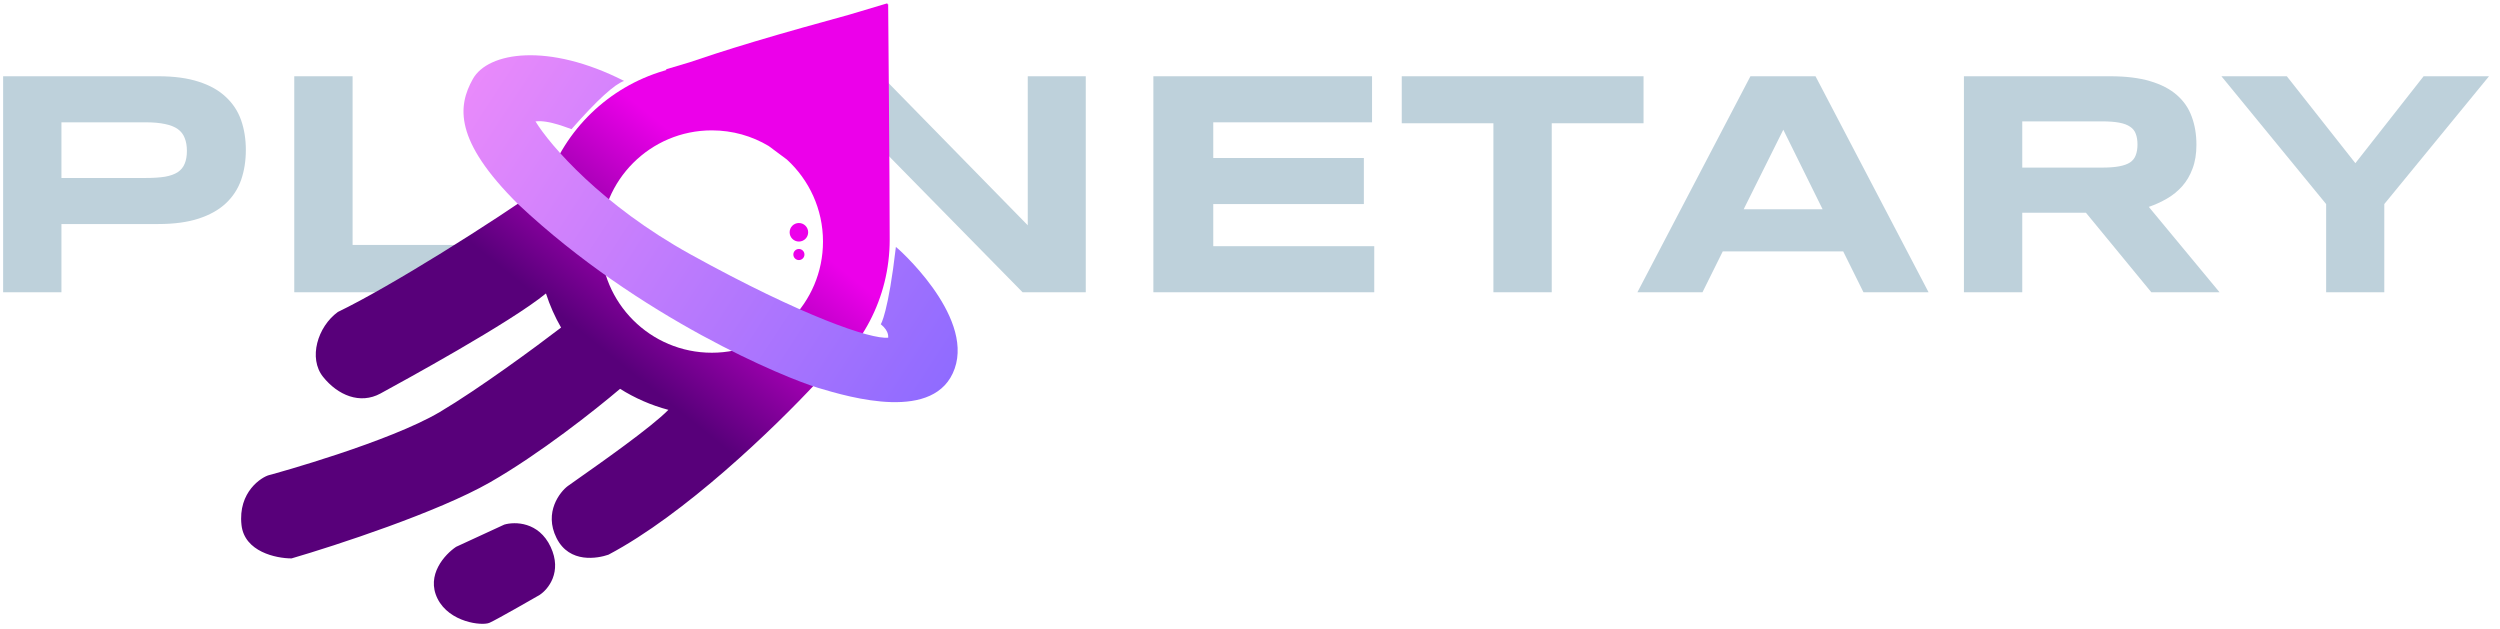 <svg width="163" height="41" viewBox="0 0 163 41" fill="none" xmlns="http://www.w3.org/2000/svg">
<path d="M155.456 13.305V19.055H151.664V13.305L144.837 4.972H149.101L153.57 10.64L158.019 4.972H162.283L155.456 13.305Z" fill="#BED1DB"/>
<path d="M131.851 19.055H128.048V4.972H137.58C138.605 4.972 139.473 5.078 140.184 5.29C140.901 5.502 141.482 5.802 141.926 6.192C142.377 6.581 142.702 7.053 142.9 7.606C143.105 8.153 143.207 8.764 143.207 9.441C143.207 10.035 143.122 10.555 142.951 10.999C142.787 11.443 142.562 11.826 142.275 12.147C141.994 12.461 141.666 12.728 141.291 12.946C140.915 13.165 140.518 13.346 140.102 13.489L144.714 19.055H140.266L136.002 13.869H131.851V19.055ZM139.364 9.42C139.364 9.147 139.326 8.915 139.251 8.723C139.183 8.532 139.06 8.378 138.882 8.262C138.704 8.139 138.465 8.05 138.164 7.996C137.871 7.941 137.502 7.914 137.057 7.914H131.851V10.927H137.057C137.502 10.927 137.871 10.9 138.164 10.845C138.465 10.79 138.704 10.705 138.882 10.589C139.06 10.466 139.183 10.309 139.251 10.117C139.326 9.926 139.364 9.694 139.364 9.42Z" fill="#BED1DB"/>
<path d="M120.176 16.39H112.324L111.002 19.055H106.759L114.128 4.972H118.372L125.742 19.055H121.498L120.176 16.39ZM113.688 13.643H118.833L116.271 8.457L113.688 13.643Z" fill="#BED1DB"/>
<path d="M101.173 8.037V19.055H97.37V8.037H91.394V4.972H107.159V8.037H101.173Z" fill="#BED1DB"/>
<path d="M75.2 19.055V4.972H89.457V7.975H79.105V10.302H88.924V13.305H79.105V16.052H89.601V19.055H75.2Z" fill="#BED1DB"/>
<path d="M66.672 19.055L57.17 9.379V19.055L54.5 19L53.368 4.972H57.498L67.01 14.689V4.972H70.792V19.055H66.672Z" fill="#BED1DB"/>
<path d="M19.186 19.055V4.972H22.989V15.97H33.27V19.055H19.186Z" fill="#BED1DB"/>
<path d="M16.029 9.779C16.029 10.483 15.927 11.132 15.722 11.727C15.517 12.315 15.185 12.824 14.728 13.254C14.277 13.678 13.689 14.009 12.965 14.248C12.24 14.487 11.359 14.607 10.32 14.607H4.006V19.055H0.204V4.972H10.32C11.359 4.972 12.24 5.092 12.965 5.331C13.689 5.563 14.277 5.895 14.728 6.325C15.185 6.749 15.517 7.254 15.722 7.842C15.927 8.43 16.029 9.076 16.029 9.779ZM12.186 9.841C12.186 9.513 12.138 9.233 12.042 9C11.953 8.761 11.803 8.566 11.591 8.416C11.379 8.266 11.103 8.156 10.761 8.088C10.419 8.013 9.999 7.975 9.5 7.975H4.006V11.604H9.5C9.999 11.604 10.419 11.576 10.761 11.522C11.103 11.46 11.379 11.361 11.591 11.225C11.803 11.081 11.953 10.897 12.042 10.671C12.138 10.446 12.186 10.169 12.186 9.841Z" fill="#BED1DB"/>
<path fill-rule="evenodd" clip-rule="evenodd" d="M57.855 0.215L57.856 0.284L57.908 0.27C57.908 0.27 58.008 11.702 58.008 15.627C58.008 19.458 56.132 22.851 53.247 24.936C50.457 27.936 44.625 33.553 39.669 36.167C38.994 36.401 37.132 36.771 36.286 35.08C35.44 33.388 36.528 32.059 37.011 31.697C37.094 31.634 37.321 31.475 37.644 31.248L37.644 31.248C39.093 30.229 42.483 27.849 43.578 26.722C42.451 26.423 41.391 25.956 40.428 25.351C38.813 26.726 35.172 29.606 31.936 31.455C28.553 33.388 21.908 35.563 19.009 36.408C18.002 36.408 15.94 35.974 15.746 34.234C15.505 32.059 17.075 31.092 17.559 30.972C18.042 30.851 25.412 28.797 28.674 26.864C31.248 25.338 34.973 22.591 36.582 21.357C36.179 20.659 35.848 19.914 35.597 19.133C33.288 21.031 26.129 24.935 24.851 25.632L24.851 25.632L24.851 25.632L24.808 25.656C23.479 26.381 22.029 25.776 21.062 24.568C20.096 23.36 20.7 21.306 22.029 20.34C25.479 18.674 32.09 14.511 35.638 11.999C36.818 8.454 39.681 5.677 43.279 4.616C43.338 4.599 43.398 4.581 43.46 4.562L43.41 4.524L44.953 4.064C45.904 3.741 47.215 3.303 49.2 2.708C51.113 2.134 53.551 1.455 55.361 0.96L57.855 0.215ZM51.306 10.403L50.118 9.519C49.033 8.871 47.765 8.5 46.41 8.5C42.406 8.5 39.161 11.745 39.161 15.749C39.161 19.753 42.406 22.998 46.41 22.998C50.414 22.998 53.659 19.753 53.659 15.749C53.659 13.633 52.752 11.729 51.306 10.403ZM32.879 34.204C33.564 34.002 35.126 34.01 35.9 35.653C36.673 37.297 35.739 38.432 35.175 38.795C35.175 38.795 32.395 40.397 31.913 40.607C31.43 40.818 29.303 40.583 28.529 39.036C27.756 37.49 29.013 36.137 29.738 35.653L32.879 34.204Z" fill="url(#paint0_linear_219_209)"/>
<circle cx="52.088" cy="15.145" r="0.604" fill="#EC00EA"/>
<circle cx="52.088" cy="16.595" r="0.362" fill="#EC00EA"/>
<path d="M37.263 8.42C38.945 6.507 40.074 5.487 40.692 5.277C35.745 2.76 31.822 3.385 30.832 5.147C29.843 6.909 29.576 9.146 33.8 13.33C41.716 20.757 51.239 24.66 53.341 25.289C55.444 25.919 61.009 27.555 62.246 24.03C63.483 20.505 58.42 16.074 58.412 16.099C57.917 20.38 57.424 21.186 57.423 21.135C58.041 21.638 57.88 22.03 57.917 22.016C56.804 22.142 52.352 20.631 45.055 16.603C39.218 13.38 35.862 9.469 34.914 7.917C35.779 7.791 37.212 8.428 37.263 8.42Z" fill="url(#paint1_linear_219_209)"/>
<defs>
<linearGradient id="paint0_linear_219_209" x1="48.156" y1="12.112" x2="39.448" y2="22.909" gradientUnits="userSpaceOnUse">
<stop stop-color="#EC00EA"/>
<stop offset="1" stop-color="#58007A"/>
</linearGradient>
<linearGradient id="paint1_linear_219_209" x1="30.74" y1="5.146" x2="62.784" y2="26.044" gradientUnits="userSpaceOnUse">
<stop stop-color="#E98AFB"/>
<stop offset="1" stop-color="#8C6AFF"/>
</linearGradient>
</defs>
</svg>
